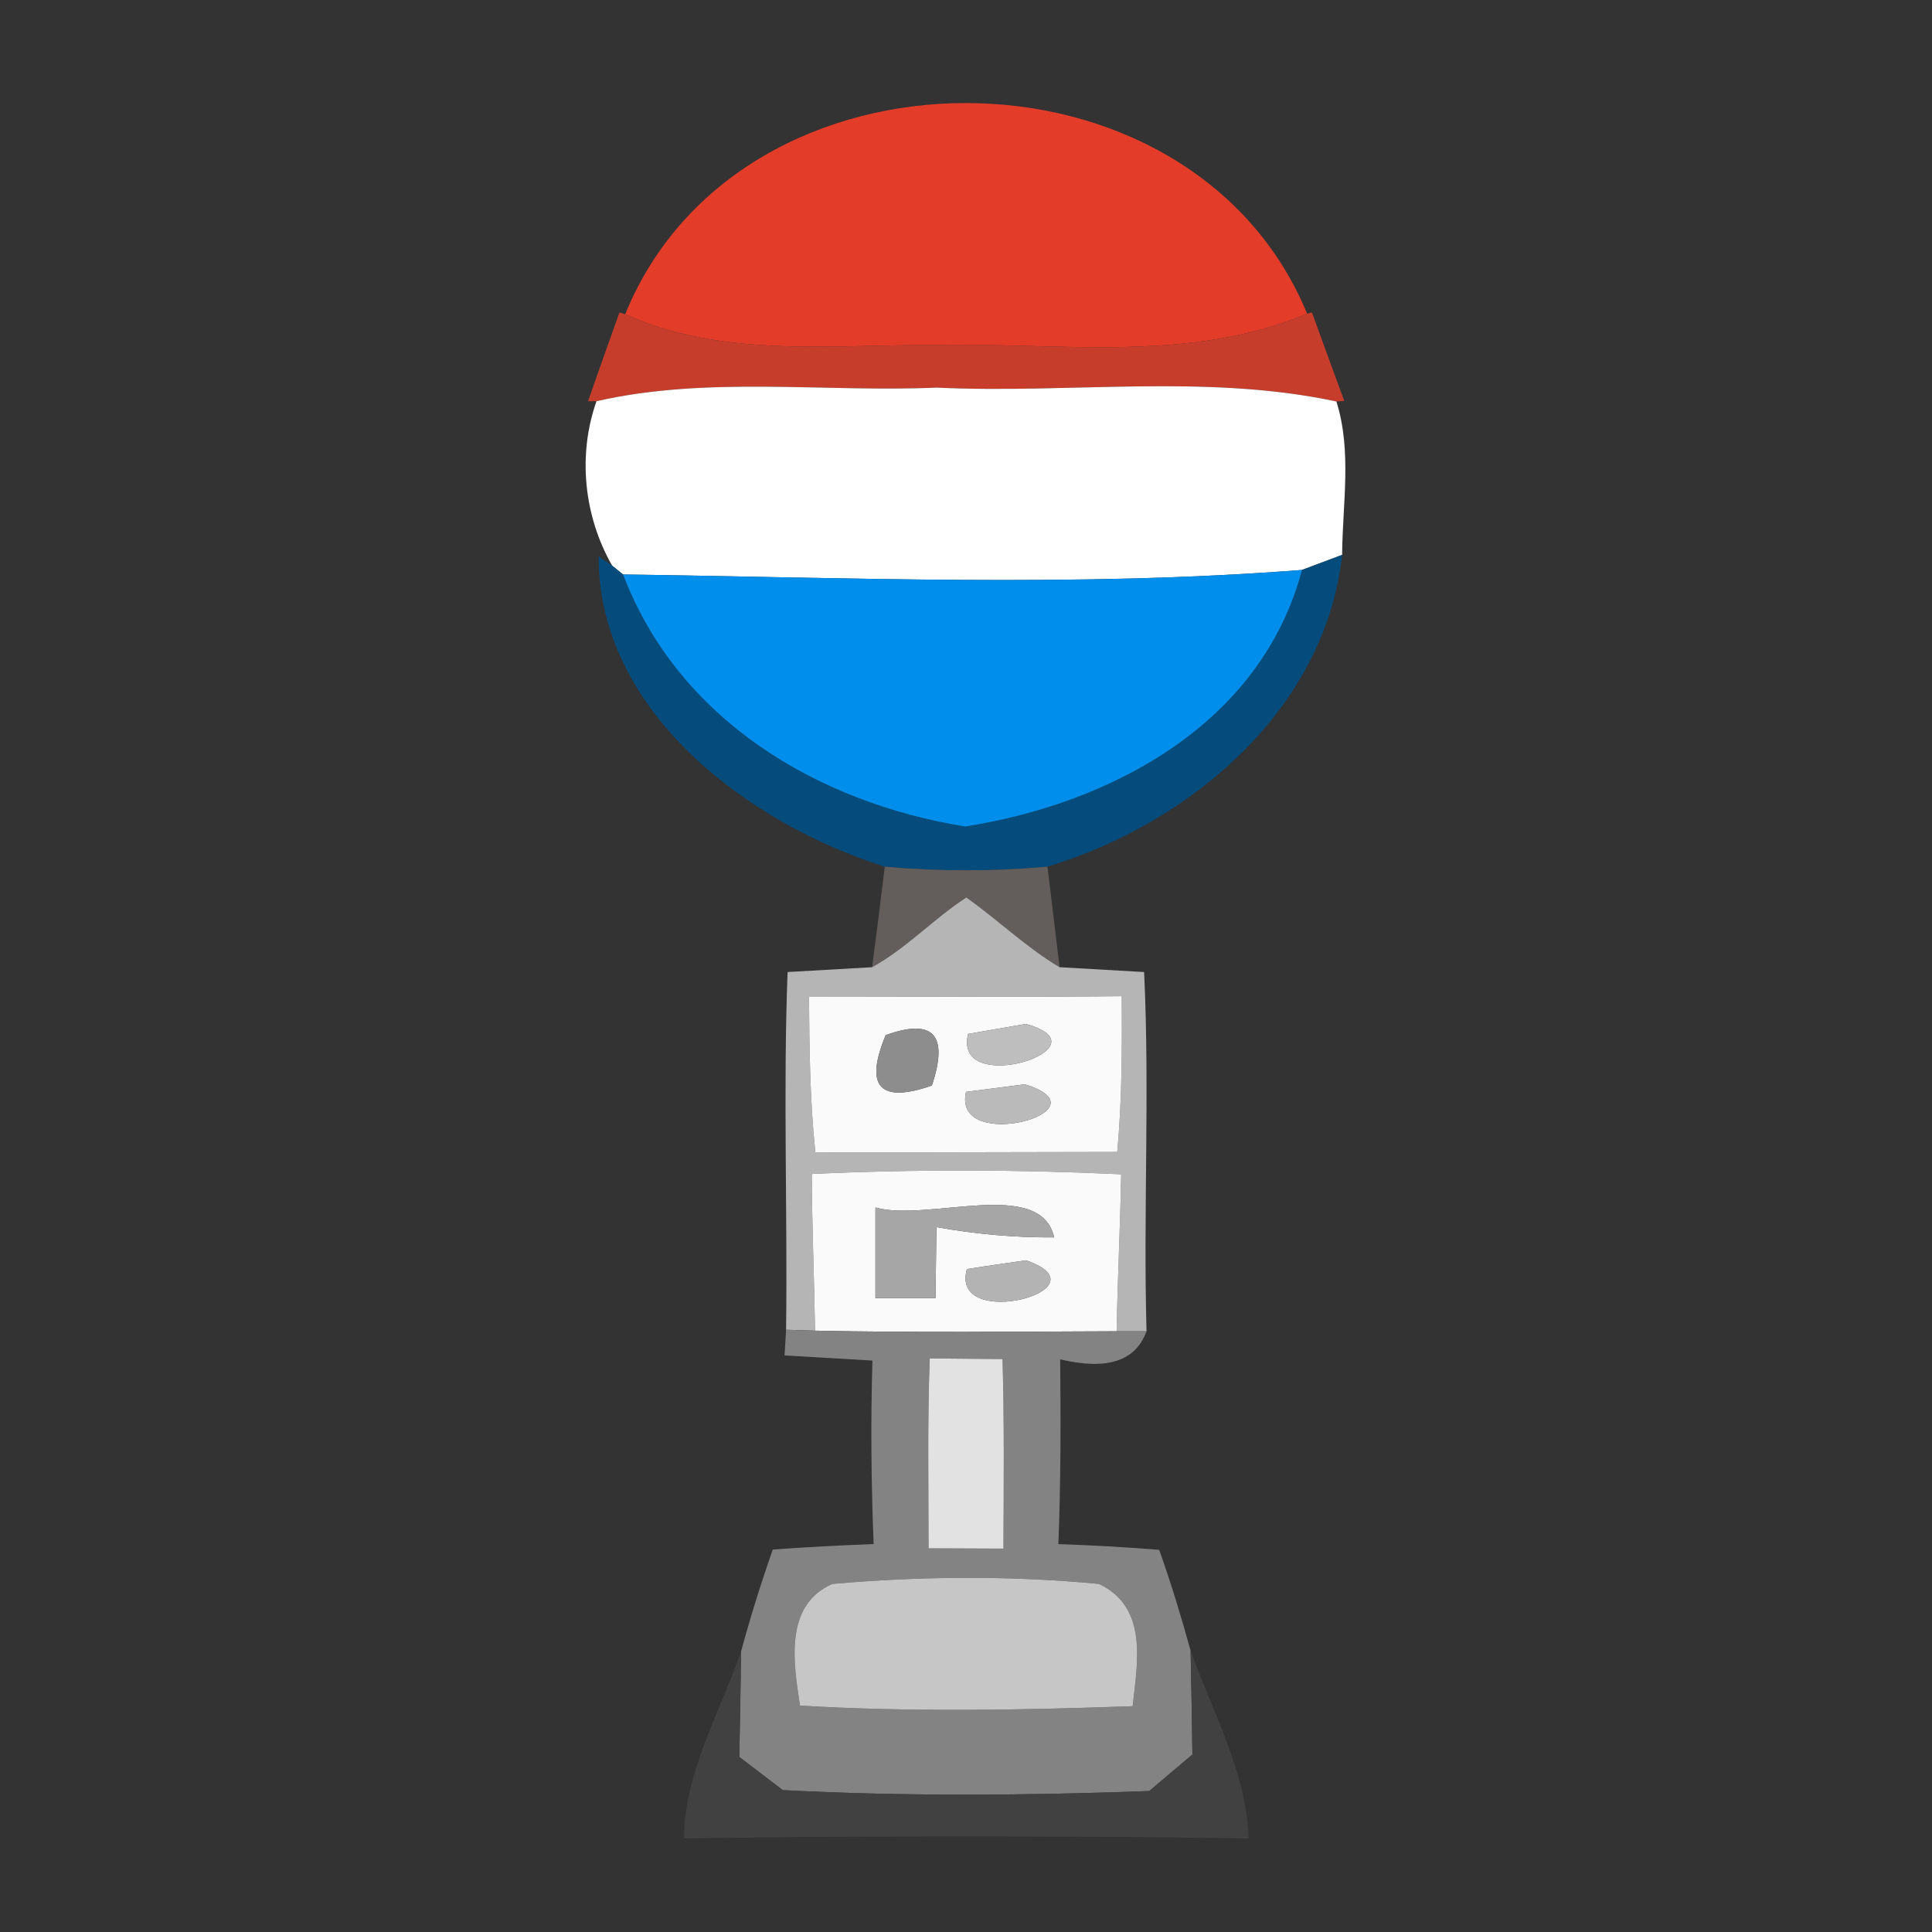 <?xml version="1.0" encoding="UTF-8" ?>
<!DOCTYPE svg PUBLIC "-//W3C//DTD SVG 1.1//EN" "http://www.w3.org/Graphics/SVG/1.1/DTD/svg11.dtd">
<svg width="64pt" height="64pt" viewBox="0 0 64 64" version="1.1" xmlns="http://www.w3.org/2000/svg">
<rect x="0" y="0" width="64" height="64" fill="#333333" stroke="none"/>
<g id="#e33c28ff">
<path fill="#e33c28" opacity="1.00" d=" M 20.71 10.41 C 24.51 1.08 39.46 1.09 43.30 10.39 C 39.38 12.04 35.09 11.34 30.98 11.43 C 27.54 11.41 23.95 11.87 20.71 10.41 Z" />
</g>
<g id="#cf3e2cf3">
<path fill="#cf3e2c" opacity="0.95" d=" M 20.52 10.35 L 20.71 10.41 C 23.95 11.87 27.54 11.41 30.98 11.43 C 35.09 11.34 39.38 12.04 43.30 10.39 L 43.46 10.35 C 43.81 11.32 44.17 12.30 44.53 13.28 L 44.27 13.30 C 39.93 12.37 35.44 13.05 31.03 12.84 C 27.27 13.00 23.45 12.45 19.76 13.29 L 19.48 13.29 C 19.82 12.31 20.17 11.33 20.52 10.35 Z" />
</g>
<g id="#ffffffff">
<path fill="#ffffff" opacity="1.00" d=" M 19.76 13.29 C 23.45 12.45 27.27 13.00 31.03 12.84 C 35.44 13.05 39.93 12.37 44.27 13.30 C 44.79 14.95 44.47 16.70 44.46 18.38 L 43.13 18.88 C 35.69 19.46 28.11 19.13 20.64 19.03 L 20.28 18.74 C 19.34 17.10 19.13 15.07 19.76 13.29 Z" />
</g>
<g id="#024d81ea">
<path fill="#024d81" opacity="0.92" d=" M 20.28 18.74 L 20.64 19.03 C 22.46 23.83 27.07 26.59 31.97 27.38 C 36.83 26.62 41.79 23.96 43.13 18.88 L 44.46 18.38 C 43.89 23.52 39.42 27.28 34.70 28.71 C 32.91 28.87 31.10 28.87 29.31 28.71 C 24.75 27.27 19.82 23.56 19.83 18.43 L 20.28 18.74 Z" />
</g>
<g id="#008eecff">
<path fill="#008eec" opacity="1.00" d=" M 20.64 19.03 C 28.11 19.13 35.69 19.46 43.13 18.88 C 41.79 23.96 36.83 26.62 31.97 27.38 C 27.07 26.59 22.46 23.83 20.64 19.03 Z" />
</g>
<g id="#635e5bff">
<path fill="#635e5b" opacity="1.00" d=" M 29.31 28.71 C 31.10 28.87 32.91 28.87 34.70 28.71 C 34.80 29.54 35.00 31.20 35.10 32.04 C 33.99 31.38 33.06 30.47 32.01 29.73 C 30.92 30.44 30.03 31.41 28.89 32.04 C 29.00 31.21 29.21 29.55 29.31 28.71 Z" />
</g>
<g id="#b5b5b5ff">
<path fill="#b5b5b5" opacity="1.00" d=" M 28.89 32.04 C 30.03 31.41 30.92 30.44 32.01 29.73 C 33.06 30.47 33.99 31.38 35.10 32.04 C 35.80 32.08 37.20 32.16 37.90 32.20 C 38.09 36.16 37.87 40.13 37.98 44.10 L 36.99 44.10 C 37.02 42.37 37.11 40.64 37.14 38.90 C 33.73 38.74 30.30 38.73 26.89 38.89 C 26.90 40.62 26.97 42.35 27.00 44.08 L 26.04 44.05 C 26.09 40.10 25.94 36.14 26.09 32.20 C 26.79 32.16 28.19 32.08 28.89 32.04 M 26.80 33.01 C 26.81 34.74 26.83 36.46 27.01 38.18 C 30.35 38.17 33.68 38.17 37.01 38.16 C 37.17 36.44 37.17 34.72 37.16 33.00 C 33.71 33.04 30.25 33.01 26.80 33.01 Z" />
</g>
<g id="#fafafaff">
<path fill="#fafafa" opacity="1.00" d=" M 26.80 33.01 C 30.25 33.01 33.71 33.04 37.16 33.00 C 37.17 34.72 37.17 36.44 37.01 38.16 C 33.68 38.17 30.35 38.17 27.01 38.18 C 26.83 36.46 26.81 34.74 26.80 33.01 M 29.34 34.29 C 28.63 36.00 29.14 36.56 30.87 35.96 C 31.43 34.28 30.92 33.72 29.34 34.29 M 32.07 34.25 C 31.55 36.39 36.82 34.70 33.98 33.92 C 33.50 34.00 32.55 34.17 32.07 34.25 M 32.00 36.17 C 31.53 38.25 36.81 36.80 33.95 35.92 C 33.46 35.98 32.48 36.11 32.00 36.17 Z" />
<path fill="#fafafa" opacity="1.00" d=" M 26.89 38.89 C 30.30 38.73 33.73 38.74 37.14 38.90 C 37.11 40.64 37.02 42.37 36.99 44.10 C 33.66 44.11 30.33 44.15 27.00 44.08 C 26.97 42.35 26.90 40.62 26.89 38.89 M 29.00 40.00 C 29.00 40.75 29.00 42.25 29.00 43.00 C 29.50 43.00 30.50 43.00 30.99 43.00 C 31.00 42.41 31.01 41.24 31.02 40.65 C 32.31 40.88 33.61 41.00 34.92 40.99 C 34.47 38.99 30.74 40.49 29.00 40.00 M 32.03 42.04 C 31.44 44.13 36.77 42.72 33.99 41.75 C 33.50 41.82 32.52 41.96 32.03 42.04 Z" />
</g>
<g id="#8d8d8dff">
<path fill="#8d8d8d" opacity="1.00" d=" M 29.34 34.29 C 30.92 33.72 31.43 34.28 30.87 35.96 C 29.14 36.56 28.63 36.00 29.34 34.29 Z" />
</g>
<g id="#bebebeff">
<path fill="#bebebe" opacity="1.00" d=" M 32.07 34.25 C 32.55 34.17 33.50 34.00 33.98 33.92 C 36.82 34.70 31.55 36.39 32.07 34.25 Z" />
</g>
<g id="#bababaff">
<path fill="#bababa" opacity="1.00" d=" M 32.00 36.17 C 32.48 36.11 33.46 35.98 33.95 35.92 C 36.81 36.80 31.53 38.25 32.00 36.17 Z" />
</g>
<g id="#a6a6a6ff">
<path fill="#a6a6a6" opacity="1.00" d=" M 29.00 40.00 C 30.74 40.49 34.47 38.99 34.92 40.99 C 33.61 41.00 32.31 40.88 31.02 40.65 C 31.01 41.24 31.00 42.41 30.99 43.00 C 30.50 43.00 29.50 43.00 29.00 43.00 C 29.00 42.25 29.00 40.75 29.00 40.00 Z" />
</g>
<g id="#b3b3b3ff">
<path fill="#b3b3b3" opacity="1.00" d=" M 32.03 42.04 C 32.52 41.96 33.50 41.82 33.99 41.75 C 36.77 42.72 31.44 44.13 32.03 42.04 Z" />
</g>
<g id="#858585f9">
<path fill="#858585" opacity="0.98" d=" M 26.04 44.05 L 27.00 44.08 C 30.33 44.15 33.66 44.11 36.99 44.10 L 37.98 44.10 C 37.62 45.09 36.67 45.40 35.12 45.03 C 35.14 47.07 35.14 49.11 35.06 51.15 C 36.18 51.19 37.29 51.25 38.40 51.34 C 38.79 52.44 39.13 53.55 39.44 54.68 C 39.46 55.54 39.49 57.26 39.50 58.12 C 39.14 58.42 38.43 59.03 38.07 59.33 C 34.03 59.48 29.97 59.51 25.93 59.30 C 25.57 59.03 24.85 58.47 24.49 58.20 C 24.51 57.32 24.54 55.57 24.55 54.70 C 24.86 53.56 25.21 52.44 25.60 51.33 C 26.71 51.25 27.82 51.19 28.94 51.15 C 28.86 49.12 28.84 47.10 28.90 45.07 C 28.17 45.03 26.72 44.94 25.99 44.90 L 26.04 44.05 M 30.80 45.00 C 30.72 47.09 30.76 49.19 30.76 51.29 C 31.38 51.29 32.62 51.30 33.24 51.30 C 33.25 49.21 33.27 47.11 33.21 45.02 C 32.61 45.02 31.40 45.00 30.80 45.00 M 27.57 52.47 C 25.96 53.18 26.29 55.11 26.50 56.50 C 30.17 56.72 33.85 56.65 37.52 56.52 C 37.68 55.07 38.04 53.25 36.41 52.47 C 33.49 52.19 30.50 52.21 27.57 52.47 Z" />
</g>
<g id="#e2e2e2ff">
<path fill="#e2e2e2" opacity="1.00" d=" M 30.80 45.00 C 31.40 45.00 32.61 45.02 33.21 45.02 C 33.27 47.11 33.25 49.21 33.24 51.30 C 32.62 51.30 31.38 51.29 30.76 51.29 C 30.76 49.19 30.72 47.09 30.80 45.00 Z" />
</g>
<g id="#c6c6c6ff">
<path fill="#c6c6c6" opacity="1.00" d=" M 27.57 52.47 C 30.50 52.21 33.49 52.19 36.41 52.47 C 38.04 53.25 37.68 55.07 37.52 56.52 C 33.85 56.65 30.17 56.72 26.50 56.50 C 26.29 55.11 25.96 53.18 27.57 52.47 Z" />
</g>
<g id="#434343ed">
<path fill="#434343" opacity="0.93" d=" M 22.66 60.90 C 22.65 58.80 23.85 56.71 24.55 54.70 C 24.54 55.57 24.51 57.32 24.49 58.20 C 24.85 58.47 25.57 59.03 25.93 59.30 C 29.97 59.51 34.03 59.48 38.07 59.33 C 38.43 59.03 39.14 58.42 39.50 58.12 C 39.49 57.26 39.46 55.54 39.44 54.68 C 40.16 56.69 41.31 58.77 41.36 60.90 C 35.13 60.81 28.89 60.81 22.66 60.90 Z" />
</g>
</svg>
